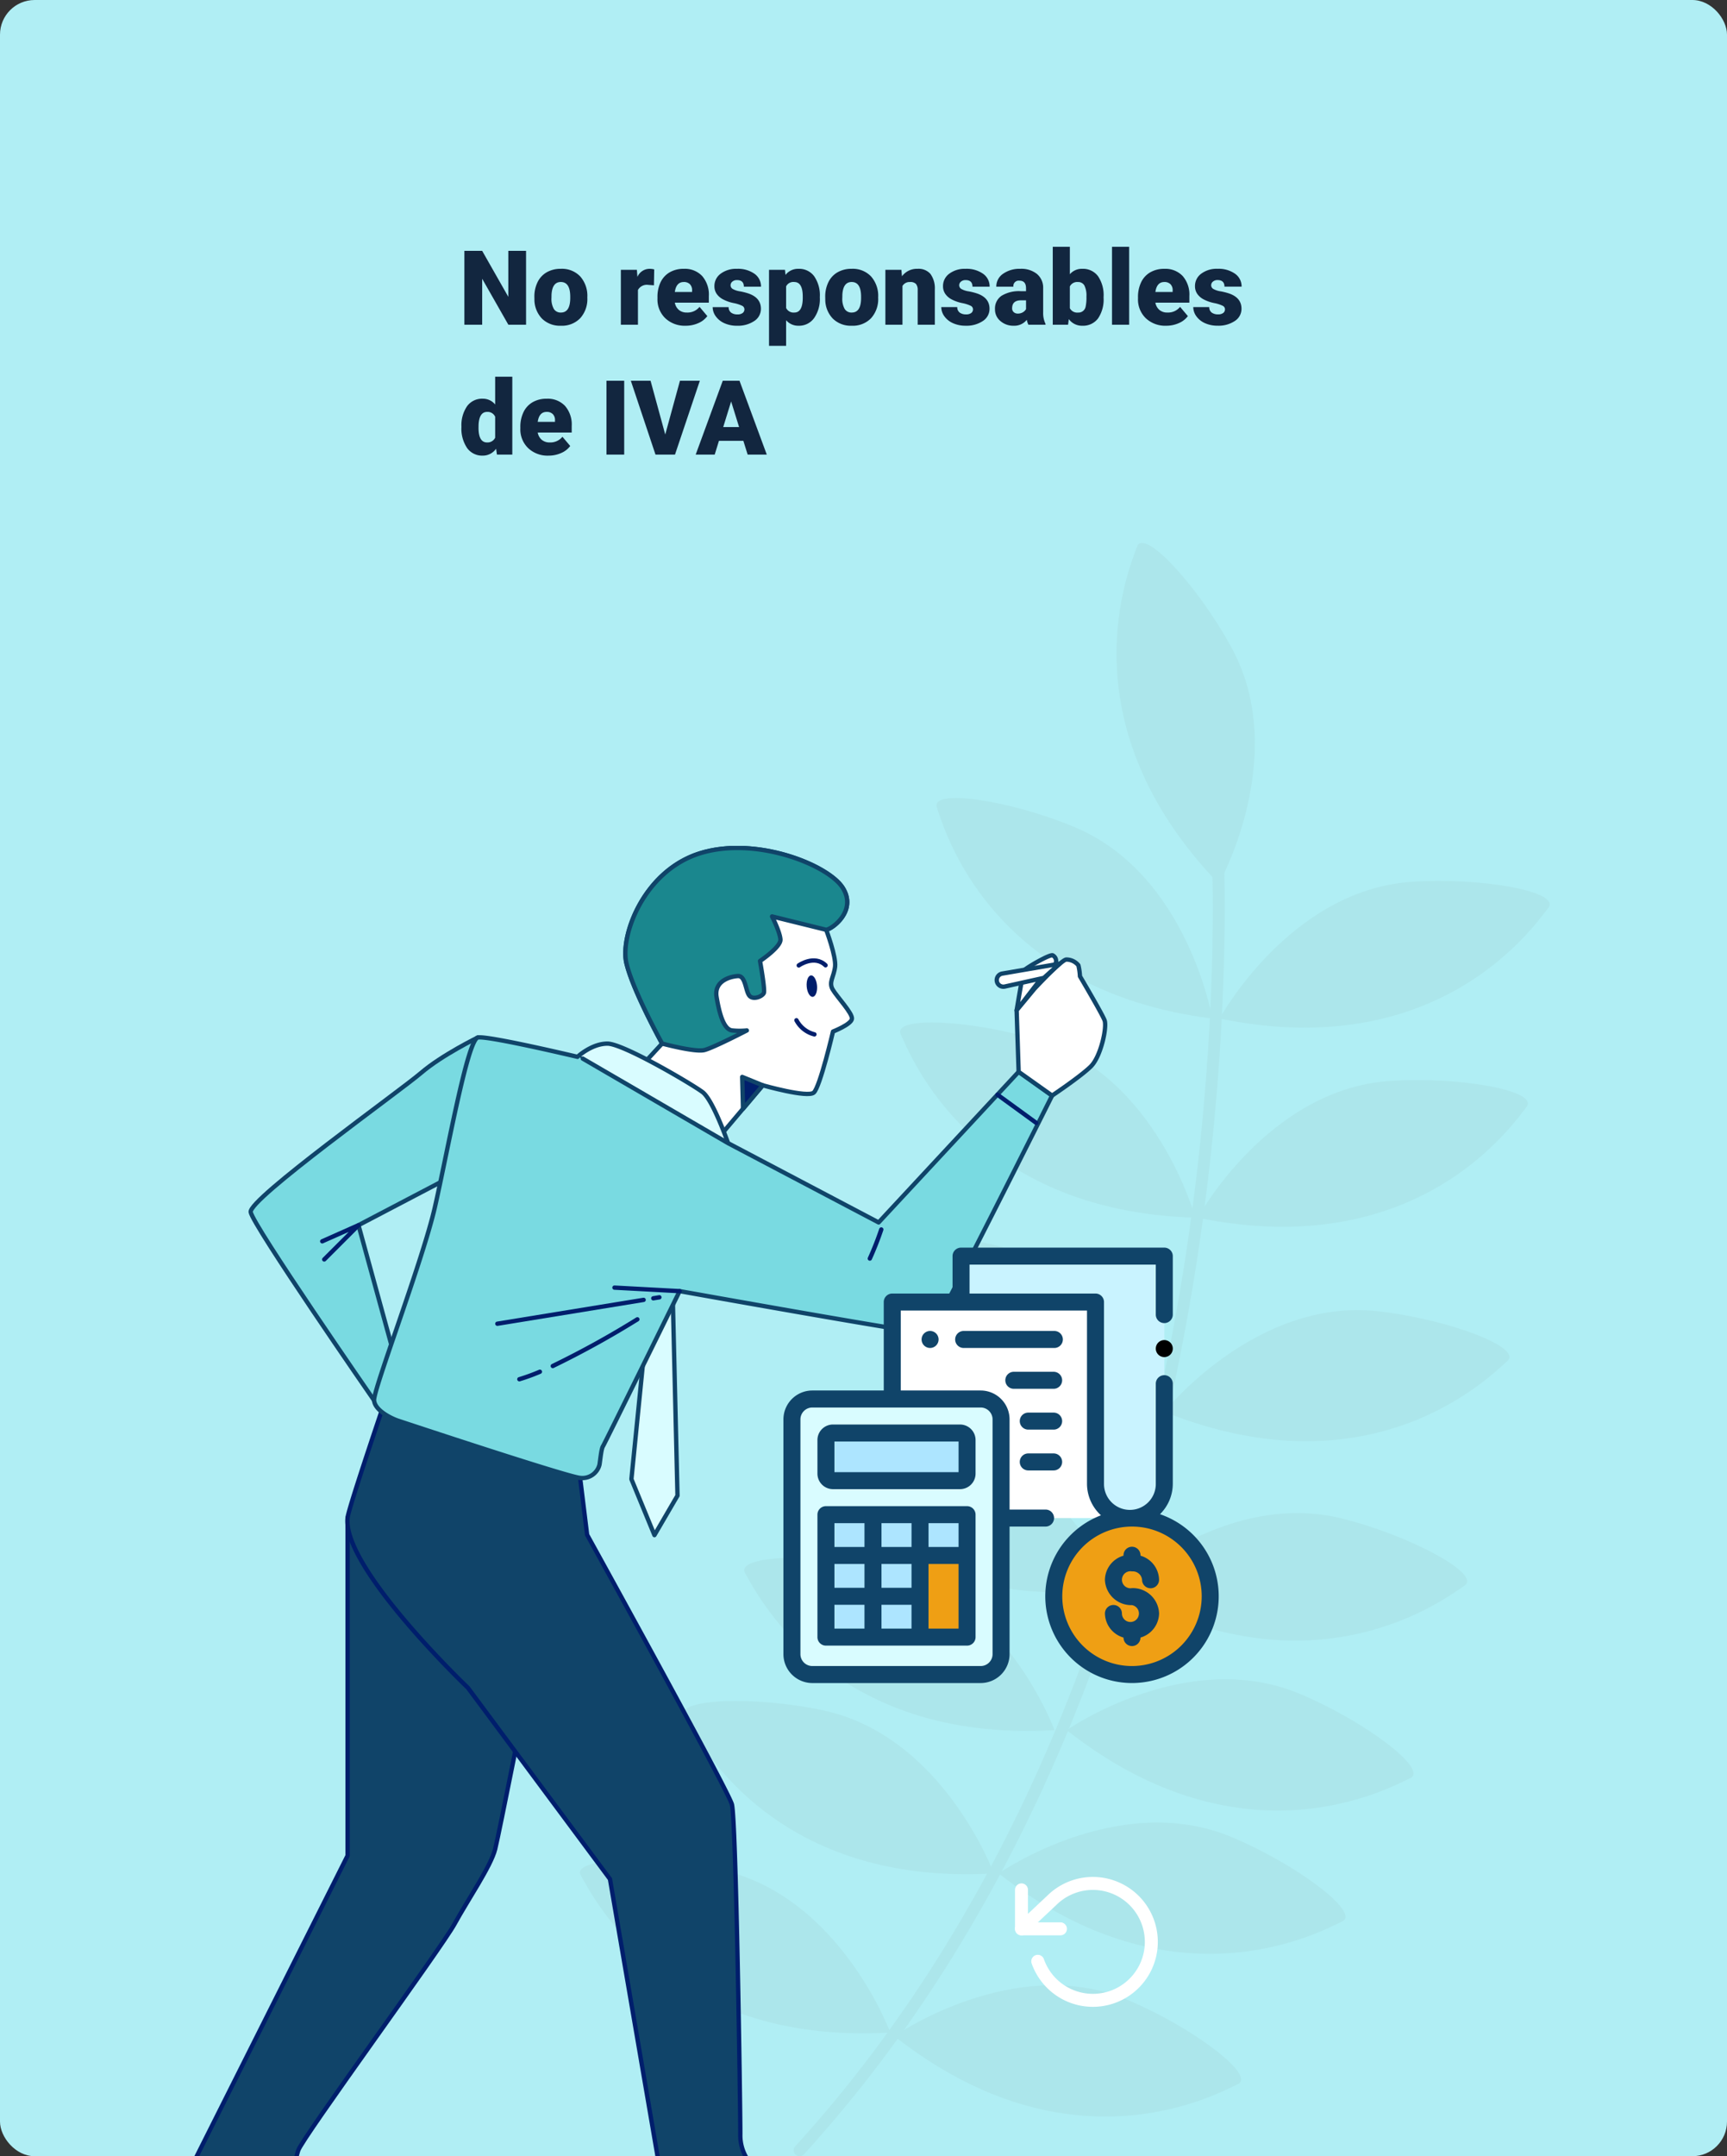 <svg xmlns="http://www.w3.org/2000/svg" xmlns:xlink="http://www.w3.org/1999/xlink" width="399" height="498" viewBox="0 0 399 498">
  <rect x="0" y="0" width="399" height="498" fill="#333333" stroke="none"/>
  <defs>
    <clipPath id="clip-path">
      <rect id="Rectángulo_44603" data-name="Rectángulo 44603" width="224.044" height="372.613" fill="#ace6eb"/>
    </clipPath>
    <clipPath id="clip-path-2">
      <rect id="Rectángulo_44599" data-name="Rectángulo 44599" width="232" height="320" transform="translate(211 2747.158)" fill="#fff" stroke="#707070" stroke-width="1"/>
    </clipPath>
    <clipPath id="clip-path-3">
      <rect id="Rectángulo_44598" data-name="Rectángulo 44598" width="221.215" height="335.531" fill="none"/>
    </clipPath>
  </defs>
  <g id="Grupo_146376" data-name="Grupo 146376" transform="translate(-601 -2560)">
    <rect id="Rectángulo_44596" data-name="Rectángulo 44596" width="399" height="498" rx="8" transform="translate(601 2560)" fill="#b0eef4"/>
    <path id="Trazado_195523" data-name="Trazado 195523" d="M15.539,0h-4.09L5.4-10.617V0H1.289V-17.062H5.4L11.438-6.445V-17.062h4.1Zm1.922-6.457A7.484,7.484,0,0,1,18.2-9.838a5.28,5.28,0,0,1,2.121-2.279,6.388,6.388,0,0,1,3.246-.8,5.83,5.83,0,0,1,4.488,1.764,6.768,6.768,0,0,1,1.641,4.8v.141a6.566,6.566,0,0,1-1.646,4.705A5.846,5.846,0,0,1,23.59.234a5.912,5.912,0,0,1-4.348-1.623,6.348,6.348,0,0,1-1.77-4.4Zm3.949.246a4.718,4.718,0,0,0,.551,2.578,1.835,1.835,0,0,0,1.629.82q2.109,0,2.156-3.246v-.4q0-3.41-2.18-3.41-1.98,0-2.145,2.941ZM45.082-9.105l-1.3-.094a2.336,2.336,0,0,0-2.391,1.172V0H37.441V-12.68h3.7l.129,1.629a3.058,3.058,0,0,1,2.777-1.863,3.851,3.851,0,0,1,1.1.141ZM52.418.234A6.518,6.518,0,0,1,47.7-1.506a6.009,6.009,0,0,1-1.8-4.529v-.328A7.787,7.787,0,0,1,46.611-9.8a5.274,5.274,0,0,1,2.1-2.3A6.35,6.35,0,0,1,52-12.914a5.489,5.489,0,0,1,4.219,1.658,6.516,6.516,0,0,1,1.547,4.623V-5.1H49.91a2.846,2.846,0,0,0,.926,1.676,2.755,2.755,0,0,0,1.852.609,3.549,3.549,0,0,0,2.93-1.312l1.8,2.133A5.045,5.045,0,0,1,55.33-.369,7.069,7.069,0,0,1,52.418.234Zm-.445-10.1q-1.734,0-2.062,2.3h3.984v-.3a1.956,1.956,0,0,0-.48-1.471A1.912,1.912,0,0,0,51.973-9.867Zm14.016,6.3a.912.912,0,0,0-.527-.809,8.021,8.021,0,0,0-2-.633,9.138,9.138,0,0,1-2.437-.861A4.083,4.083,0,0,1,59.555-7.16a3.092,3.092,0,0,1-.5-1.746,3.5,3.5,0,0,1,1.441-2.877,5.938,5.938,0,0,1,3.773-1.131A6.579,6.579,0,0,1,68.3-11.777,3.555,3.555,0,0,1,69.82-8.789H65.859q0-1.523-1.605-1.523a1.591,1.591,0,0,0-1.043.346,1.07,1.07,0,0,0-.422.861.982.982,0,0,0,.516.855,4.872,4.872,0,0,0,1.646.539,14.228,14.228,0,0,1,1.986.5Q69.8-6.223,69.8-3.68A3.321,3.321,0,0,1,68.256-.855a6.758,6.758,0,0,1-3.99,1.09,6.9,6.9,0,0,1-2.906-.586,4.86,4.86,0,0,1-1.992-1.594,3.609,3.609,0,0,1-.715-2.121h3.691a1.526,1.526,0,0,0,.586,1.283,2.41,2.41,0,0,0,1.441.4,1.9,1.9,0,0,0,1.213-.328A1.05,1.05,0,0,0,65.988-3.562ZM83.414-6.246a7.646,7.646,0,0,1-1.33,4.717A4.264,4.264,0,0,1,78.492.234a3.655,3.655,0,0,1-2.871-1.277V4.875H71.672V-12.68h3.691l.117,1.172a3.656,3.656,0,0,1,2.988-1.406,4.3,4.3,0,0,1,3.645,1.729,7.741,7.741,0,0,1,1.3,4.752Zm-3.949-.246q0-3.375-1.969-3.375a1.859,1.859,0,0,0-1.875,1.008v4.992a1.919,1.919,0,0,0,1.9,1.055q1.887,0,1.945-3.258Zm5.191.035a7.484,7.484,0,0,1,.738-3.381,5.28,5.28,0,0,1,2.121-2.279,6.388,6.388,0,0,1,3.246-.8A5.83,5.83,0,0,1,95.25-11.15a6.768,6.768,0,0,1,1.641,4.8v.141a6.566,6.566,0,0,1-1.646,4.705A5.846,5.846,0,0,1,90.785.234a5.912,5.912,0,0,1-4.348-1.623,6.348,6.348,0,0,1-1.77-4.4Zm3.949.246a4.718,4.718,0,0,0,.551,2.578,1.835,1.835,0,0,0,1.629.82q2.109,0,2.156-3.246v-.4q0-3.41-2.18-3.41-1.98,0-2.145,2.941Zm13.652-6.469.129,1.488a4.3,4.3,0,0,1,3.621-1.723,3.618,3.618,0,0,1,2.959,1.184,5.635,5.635,0,0,1,1.014,3.563V0H106.02V-8a2.14,2.14,0,0,0-.387-1.412,1.789,1.789,0,0,0-1.406-.451,1.883,1.883,0,0,0-1.723.914V0H98.555V-12.68ZM118.8-3.562a.912.912,0,0,0-.527-.809,8.021,8.021,0,0,0-2-.633,9.138,9.138,0,0,1-2.437-.861,4.083,4.083,0,0,1-1.465-1.295,3.092,3.092,0,0,1-.5-1.746,3.5,3.5,0,0,1,1.441-2.877,5.938,5.938,0,0,1,3.773-1.131,6.579,6.579,0,0,1,4.031,1.137,3.555,3.555,0,0,1,1.523,2.988h-3.961q0-1.523-1.605-1.523a1.591,1.591,0,0,0-1.043.346,1.07,1.07,0,0,0-.422.861.982.982,0,0,0,.516.855,4.872,4.872,0,0,0,1.646.539,14.228,14.228,0,0,1,1.986.5q2.859.984,2.859,3.527a3.321,3.321,0,0,1-1.541,2.824,6.758,6.758,0,0,1-3.99,1.09,6.9,6.9,0,0,1-2.906-.586,4.86,4.86,0,0,1-1.992-1.594,3.609,3.609,0,0,1-.715-2.121h3.691a1.526,1.526,0,0,0,.586,1.283,2.41,2.41,0,0,0,1.441.4,1.9,1.9,0,0,0,1.213-.328A1.05,1.05,0,0,0,118.8-3.562ZM131.6,0a4.459,4.459,0,0,1-.375-1.137A3.672,3.672,0,0,1,128.18.234,4.5,4.5,0,0,1,125.133-.85a3.45,3.45,0,0,1-1.254-2.725A3.546,3.546,0,0,1,125.4-6.691a7.761,7.761,0,0,1,4.43-1.055h1.219v-.671q0-1.755-1.512-1.755a1.236,1.236,0,0,0-1.406,1.39h-3.949a3.54,3.54,0,0,1,1.564-2.985,6.575,6.575,0,0,1,3.99-1.147,5.764,5.764,0,0,1,3.832,1.184,4.115,4.115,0,0,1,1.441,3.246v5.613A5.748,5.748,0,0,0,135.551-.2V0Zm-2.473-2.578a2.2,2.2,0,0,0,1.225-.316,1.983,1.983,0,0,0,.7-.715V-5.637H129.9q-2.062,0-2.062,1.852a1.131,1.131,0,0,0,.363.873A1.315,1.315,0,0,0,129.129-2.578Zm19.84-3.656a7.728,7.728,0,0,1-1.289,4.793A4.318,4.318,0,0,1,144.047.234,3.747,3.747,0,0,1,140.93-1.3L140.766,0h-3.539V-18h3.949v6.34a3.615,3.615,0,0,1,2.848-1.254,4.319,4.319,0,0,1,3.656,1.7,7.768,7.768,0,0,1,1.289,4.781Zm-3.961-.252a5.155,5.155,0,0,0-.486-2.6,1.639,1.639,0,0,0-1.494-.778,1.891,1.891,0,0,0-1.852,1.018v5.031a1.9,1.9,0,0,0,1.875,1.006,1.677,1.677,0,0,0,1.77-1.357A9.745,9.745,0,0,0,145.008-6.486ZM154.875,0h-3.961V-18h3.961Zm8.566.234a6.518,6.518,0,0,1-4.723-1.74,6.009,6.009,0,0,1-1.8-4.529v-.328a7.787,7.787,0,0,1,.721-3.434,5.274,5.274,0,0,1,2.1-2.3,6.35,6.35,0,0,1,3.281-.814,5.489,5.489,0,0,1,4.219,1.658,6.516,6.516,0,0,1,1.547,4.623V-5.1h-7.852a2.846,2.846,0,0,0,.926,1.676,2.755,2.755,0,0,0,1.852.609,3.549,3.549,0,0,0,2.93-1.312l1.8,2.133a5.045,5.045,0,0,1-2.092,1.623A7.069,7.069,0,0,1,163.441.234ZM163-9.867q-1.734,0-2.062,2.3h3.984v-.3a1.956,1.956,0,0,0-.48-1.471A1.912,1.912,0,0,0,163-9.867Zm14.016,6.3a.912.912,0,0,0-.527-.809,8.021,8.021,0,0,0-2-.633,9.138,9.138,0,0,1-2.437-.861,4.083,4.083,0,0,1-1.465-1.295,3.092,3.092,0,0,1-.5-1.746,3.5,3.5,0,0,1,1.441-2.877,5.938,5.938,0,0,1,3.773-1.131,6.579,6.579,0,0,1,4.031,1.137,3.555,3.555,0,0,1,1.523,2.988h-3.961q0-1.523-1.605-1.523a1.591,1.591,0,0,0-1.043.346,1.07,1.07,0,0,0-.422.861.982.982,0,0,0,.516.855,4.872,4.872,0,0,0,1.646.539,14.228,14.228,0,0,1,1.986.5q2.859.984,2.859,3.527a3.321,3.321,0,0,1-1.541,2.824,6.758,6.758,0,0,1-3.99,1.09,6.9,6.9,0,0,1-2.906-.586,4.86,4.86,0,0,1-1.992-1.594,3.609,3.609,0,0,1-.715-2.121h3.691a1.526,1.526,0,0,0,.586,1.283,2.41,2.41,0,0,0,1.441.4,1.9,1.9,0,0,0,1.213-.328A1.05,1.05,0,0,0,177.012-3.562ZM.609,23.566a7.746,7.746,0,0,1,1.3-4.746,4.282,4.282,0,0,1,3.633-1.734A3.641,3.641,0,0,1,8.4,18.422V12h3.961V30H8.813l-.2-1.359A3.739,3.739,0,0,1,5.52,30.234,4.274,4.274,0,0,1,1.934,28.5,7.991,7.991,0,0,1,.609,23.566Zm3.949.246q0,3.375,1.969,3.375a1.944,1.944,0,0,0,1.875-1.1V21.258a1.892,1.892,0,0,0-1.852-1.125q-1.828,0-1.98,2.953Zm16.184,6.422a6.518,6.518,0,0,1-4.723-1.74,6.009,6.009,0,0,1-1.8-4.529v-.328a7.787,7.787,0,0,1,.721-3.434,5.274,5.274,0,0,1,2.1-2.3,6.35,6.35,0,0,1,3.281-.814,5.489,5.489,0,0,1,4.219,1.658,6.516,6.516,0,0,1,1.547,4.623V24.9H18.234a2.846,2.846,0,0,0,.926,1.676,2.755,2.755,0,0,0,1.852.609,3.549,3.549,0,0,0,2.93-1.312l1.8,2.133a5.045,5.045,0,0,1-2.092,1.623A7.069,7.069,0,0,1,20.742,30.234Zm-.445-10.1q-1.734,0-2.062,2.3h3.984v-.3a1.956,1.956,0,0,0-.48-1.471A1.912,1.912,0,0,0,20.3,20.133ZM38.215,30h-4.1V12.938h4.1Zm9.48-4.641,3.4-12.422h4.594L49.945,30h-4.5l-5.7-17.062h4.559Zm18.047,1.453H60.105L59.121,30H54.727l6.258-17.062h3.867L71.156,30H66.738ZM61.09,23.637h3.668l-1.84-5.918Z" transform="translate(707 2635)" fill="#12263f"/>
    <g id="Grupo_146162" data-name="Grupo 146162" transform="translate(21)">
      <g id="Grupo_146150" data-name="Grupo 146150" transform="translate(714 2685.387)">
        <g id="Grupo_146149" data-name="Grupo 146149" clip-path="url(#clip-path)">
          <path id="Trazado_194635" data-name="Trazado 194635" d="M147.773,109.862S163.889,80.2,192.139,78.28c16.078-1.094,34.589,2.256,31.58,6.016s-24.813,36.093-75.946,25.566" fill="#ace6eb"/>
          <path id="Trazado_194636" data-name="Trazado 194636" d="M146.091,109.862s-5.679-33.272-31.8-44.211c-14.865-6.227-33.466-9.03-31.833-4.5s11.836,42.171,63.629,48.712" fill="#ace6eb"/>
          <path id="Trazado_194637" data-name="Trazado 194637" d="M147.6,78.751s16.48-29.457,3.03-54.373C142.975,10.2,130.262-3.669,128.688.881S111.409,41.129,147.6,78.751" fill="#ace6eb"/>
          <path id="Trazado_194638" data-name="Trazado 194638" d="M142.725,155.856S158.84,126.2,187.09,124.274c16.079-1.094,34.589,2.256,31.581,6.016s-24.814,36.093-75.946,25.566" fill="#ace6eb"/>
          <path id="Trazado_194639" data-name="Trazado 194639" d="M142.164,155.856s-8.875-32.566-35.929-40.923c-15.4-4.757-34.184-5.746-32.119-1.4s15.865,40.826,68.048,42.319" fill="#ace6eb"/>
          <path id="Trazado_194640" data-name="Trazado 194640" d="M134.987,200.689s21.1-26.342,49.25-23.24c16.019,1.766,33.646,8.336,30.02,11.5s-30.805,31.137-79.27,11.735" fill="#ace6eb"/>
          <path id="Trazado_194641" data-name="Trazado 194641" d="M133.994,200.338s-11.147-31.859-38.723-38.291c-15.7-3.66-34.5-3.323-32.138.871s18.7,39.607,70.861,37.42" fill="#ace6eb"/>
          <path id="Trazado_194642" data-name="Trazado 194642" d="M124.215,241.674s24.5-23.223,51.956-16.318c15.63,3.93,32.2,12.839,28.174,15.484s-34.756,26.654-80.13.834" fill="#ace6eb"/>
          <path id="Trazado_194643" data-name="Trazado 194643" d="M124.023,241.594s-13.713-30.842-41.721-35c-15.942-2.366-34.66-.494-31.96,3.493s21.875,37.947,73.681,31.506" fill="#ace6eb"/>
          <path id="Trazado_194644" data-name="Trazado 194644" d="M112.437,274.207s27.677-19.32,53.805-8.406c14.871,6.211,29.929,17.487,25.557,19.5s-38.336,21.185-79.362-11.1" fill="#ace6eb"/>
          <path id="Trazado_194645" data-name="Trazado 194645" d="M109.632,274.207s-11.675-31.67-39.353-37.643c-15.754-3.4-34.554-2.75-32.119,1.4s19.357,39.291,71.472,36.239" fill="#ace6eb"/>
          <path id="Trazado_194646" data-name="Trazado 194646" d="M95.609,307.3s-11.675-31.67-39.353-37.643c-15.754-3.4-34.554-2.75-32.119,1.4S43.494,310.352,95.609,307.3" fill="#ace6eb"/>
          <path id="Trazado_194647" data-name="Trazado 194647" d="M71.686,344.052s-11.675-31.67-39.353-37.643c-15.754-3.4-34.554-2.75-32.119,1.4S19.571,347.1,71.686,344.052" fill="#ace6eb"/>
          <path id="Trazado_194648" data-name="Trazado 194648" d="M96.731,307.3s27.677-19.32,53.8-8.406c14.871,6.211,29.929,17.487,25.557,19.5s-38.336,21.185-79.362-11.1" fill="#ace6eb"/>
          <path id="Trazado_194649" data-name="Trazado 194649" d="M72.612,344.881s27.677-19.32,53.805-8.406c14.871,6.211,29.929,17.487,25.557,19.5s-38.336,21.185-79.362-11.1" fill="#ace6eb"/>
          <path id="Trazado_194650" data-name="Trazado 194650" d="M50.737,372.613a1.37,1.37,0,0,1-1.012-2.293C74.3,343.388,94.649,310.773,110.2,273.383c12.451-29.939,21.875-62.99,28.009-98.234,10.448-60.05,7.666-106.247,7.636-106.707a1.369,1.369,0,1,1,2.733-.174c.03.462,2.834,46.924-7.66,107.279-6.164,35.455-15.642,68.712-28.174,98.848-15.675,37.7-36.2,70.6-61,97.771a1.371,1.371,0,0,1-1.013.447" fill="#ace6eb"/>
        </g>
      </g>
      <g id="Enmascarar_grupo_143957" data-name="Enmascarar grupo 143957" transform="translate(404 -9.158)" clip-path="url(#clip-path-2)">
        <g id="Grupo_146144" data-name="Grupo 146144" transform="translate(210.571 2764.551)">
          <g id="Grupo_146143" data-name="Grupo 146143" clip-path="url(#clip-path-3)">
            <path id="Trazado_194559" data-name="Trazado 194559" d="M166.955,19.4s2.319,6.122,2.057,8.493-1.535,3.593-.559,5.285,4.639,5.511,4.447,6.8-4.37,2.92-4.37,2.92-3,12.837-4.44,14.1-11.781-1.684-11.781-1.684l-11.066,13.1L124.967,50.091l4.078-4.42s-6.757-12.218-8.247-18.557,3.98-21.241,16.895-25.348,29.744,2.628,33.092,7.948-2.46,9.5-3.829,9.688" transform="translate(-10.646 -0.044)" fill="#fff"/>
            <path id="Trazado_194560" data-name="Trazado 194560" d="M166.955,19.4s2.319,6.122,2.057,8.493-1.535,3.593-.559,5.285,4.639,5.511,4.447,6.8-4.37,2.92-4.37,2.92-3,12.837-4.44,14.1-11.781-1.684-11.781-1.684l-11.066,13.1L124.967,50.091l4.078-4.42s-6.757-12.218-8.247-18.557,3.98-21.241,16.895-25.348,29.744,2.628,33.092,7.948S168.324,19.219,166.955,19.4Z" transform="translate(-10.646 -0.044)" fill="none" stroke="#104469" stroke-linecap="round" stroke-linejoin="round" stroke-width="1"/>
            <path id="Trazado_194561" data-name="Trazado 194561" d="M170.784,9.714c-3.348-5.32-20.178-12.053-33.093-7.948S119.307,20.775,120.8,27.114s8.247,18.557,8.247,18.557,7.63,2.068,9.784,1.5,9.793-4.525,9.793-4.525a16.63,16.63,0,0,1-3.366,0c-2-.183-3-3.994-3.627-7.727s3.183-4.734,4.927-4.838,1.744,3.261,2.59,4.455,3.078.253,3.4-.54-.88-7.387-.88-7.387,4.823-3.217,4.718-4.961-1.936-5.336-1.936-5.336l12.5,3.088c1.369-.183,7.177-4.368,3.829-9.688" transform="translate(-10.646 -0.044)" fill="#1a878e"/>
            <path id="Trazado_194562" data-name="Trazado 194562" d="M170.784,9.714c-3.348-5.32-20.178-12.053-33.093-7.948S119.307,20.775,120.8,27.114s8.247,18.557,8.247,18.557,7.63,2.068,9.784,1.5,9.793-4.525,9.793-4.525a16.63,16.63,0,0,1-3.366,0c-2-.183-3-3.994-3.627-7.727s3.183-4.734,4.927-4.838,1.744,3.261,2.59,4.455,3.078.253,3.4-.54-.88-7.387-.88-7.387,4.823-3.217,4.718-4.961-1.936-5.336-1.936-5.336l12.5,3.088C168.324,19.219,174.132,15.034,170.784,9.714Z" transform="translate(-10.646 -0.044)" fill="none" stroke="#104469" stroke-linecap="round" stroke-linejoin="round" stroke-width="1"/>
            <path id="Trazado_194563" data-name="Trazado 194563" d="M168.895,35.159c.114,1.368-.329,2.52-.988,2.576s-1.288-1.009-1.4-2.376.329-2.521.989-2.576,1.287,1.008,1.4,2.376" transform="translate(-14.702 -2.895)" fill="#001e6c"/>
            <path id="Trazado_194564" data-name="Trazado 194564" d="M164.494,30.142s3.585-2.537,6.191-.035" transform="translate(-14.526 -2.561)" fill="none" stroke="#001e6c" stroke-linecap="round" stroke-linejoin="round" stroke-width="1"/>
            <path id="Trazado_194565" data-name="Trazado 194565" d="M163.914,44.145a6.512,6.512,0,0,0,4.15,3.261" transform="translate(-14.475 -3.898)" fill="none" stroke="#001e6c" stroke-linecap="round" stroke-linejoin="round" stroke-width="1"/>
            <path id="Trazado_194566" data-name="Trazado 194566" d="M154.924,60.441,150.163,58.5l.194,7.36Z" transform="translate(-13.261 -5.167)" fill="#001e6c"/>
            <path id="Trazado_194567" data-name="Trazado 194567" d="M154.924,60.441,150.163,58.5l.194,7.36Z" transform="translate(-13.261 -5.167)" fill="none" stroke="#104469" stroke-linecap="round" stroke-linejoin="round" stroke-width="1"/>
            <path id="Trazado_194568" data-name="Trazado 194568" d="M78.121,48.5s-8.286,4.021-13.175,8.21-39.8,29.1-39.337,32.122,28.506,43.487,28.506,43.487l5.477-7.408L50.515,91.86,70.067,81.618Z" transform="translate(-2.261 -4.283)" fill="#79dae1"/>
            <path id="Trazado_194569" data-name="Trazado 194569" d="M78.121,48.5s-8.286,4.021-13.175,8.21-39.8,29.1-39.337,32.122,28.506,43.487,28.506,43.487l5.477-7.408L50.515,91.86,70.067,81.618Z" transform="translate(-2.261 -4.283)" fill="none" stroke="#104469" stroke-linecap="round" stroke-linejoin="round" stroke-width="1"/>
            <path id="Trazado_194570" data-name="Trazado 194570" d="M43.737,99.784l8.379-3.724L44.2,103.974" transform="translate(-3.862 -8.483)" fill="none" stroke="#001e6c" stroke-linecap="round" stroke-linejoin="round" stroke-width="1"/>
            <path id="Trazado_194571" data-name="Trazado 194571" d="M143.212,73.053s-3.459-9.968-5.9-11.8S119,50.064,115.341,50.064s-6.917,3.052-6.917,3.052,16.616,9.115,21.5,12.573a106.806,106.806,0,0,0,13.289,7.364" transform="translate(-9.575 -4.421)" fill="#d9fcff"/>
            <path id="Trazado_194572" data-name="Trazado 194572" d="M143.212,73.053s-3.459-9.968-5.9-11.8S119,50.064,115.341,50.064s-6.917,3.052-6.917,3.052,16.616,9.115,21.5,12.573A106.806,106.806,0,0,0,143.212,73.053Z" transform="translate(-9.575 -4.421)" fill="none" stroke="#104469" stroke-linecap="round" stroke-linejoin="round" stroke-width="1"/>
            <path id="Trazado_194573" data-name="Trazado 194573" d="M45.782,170.148v78.06L3.931,331.574S-1.01,337.5.967,341.455s10.455,6.818,18.95,2.957c3.148-1.431,8.717,2.972,14.151,1.49s9.962-3.756,7.986-8.7c-.891-2.227-6.1-2.442-8.751-3.347-3.231-1.1-3.9-2.638-3.9-2.638s4.972-5.529,4.972-8.987-.988-2.965,0-5.929,33.146-46.851,36.11-52.285,8.4-13.34,9.388-17.292,7.41-36.561,7.41-36.561Z" transform="translate(-0.044 -15.026)" fill="#104469"/>
            <path id="Trazado_194574" data-name="Trazado 194574" d="M45.782,170.148v78.06L3.931,331.574S-1.01,337.5.967,341.455s10.455,6.818,18.95,2.957c3.148-1.431,8.717,2.972,14.151,1.49s9.962-3.756,7.986-8.7c-.891-2.227-6.1-2.442-8.751-3.347-3.231-1.1-3.9-2.638-3.9-2.638s4.972-5.529,4.972-8.987-.988-2.965,0-5.929,33.146-46.851,36.11-52.285,8.4-13.34,9.388-17.292,7.41-36.561,7.41-36.561Z" transform="translate(-0.044 -15.026)" fill="none" stroke="#001e6c" stroke-linecap="round" stroke-linejoin="round" stroke-width="1"/>
            <path id="Trazado_194575" data-name="Trazado 194575" d="M59.55,138.176s-9.1,26.647-9.387,29.149c-1.342,11.508,27.791,39.292,27.791,39.292l32.827,44.192,13.489,78.565.053,13.675a4.422,4.422,0,0,0,3.9,3.973c3.823.439,14.1.178,16.66.178,3.953,0,14.711-1.95,16.622-2.293,1.459-.263,4.446-3.459,3.459-5.929s-8.085-3.183-10.556-4.17a41.637,41.637,0,0,1-9.172-5.8c-.668-.669-.232-3.386-.212-5.576a13.116,13.116,0,0,0-2.375-7.734,10.1,10.1,0,0,1-1.75-6c0-6.422-.968-72.721-1.956-76.179s-33.444-62.24-33.444-62.24l-1.613-13.136Z" transform="translate(-4.426 -12.202)" fill="#104469"/>
            <path id="Trazado_194576" data-name="Trazado 194576" d="M59.55,138.176s-9.1,26.647-9.387,29.149c-1.342,11.508,27.791,39.292,27.791,39.292l32.827,44.192,13.489,78.565.053,13.675a4.422,4.422,0,0,0,3.9,3.973c3.823.439,14.1.178,16.66.178,3.953,0,14.711-1.95,16.622-2.293,1.459-.263,4.446-3.459,3.459-5.929s-8.085-3.183-10.556-4.17a41.637,41.637,0,0,1-9.172-5.8c-.668-.669-.232-3.386-.212-5.576a13.116,13.116,0,0,0-2.375-7.734,10.1,10.1,0,0,1-1.75-6c0-6.422-.968-72.721-1.956-76.179s-33.444-62.24-33.444-62.24l-1.613-13.136Z" transform="translate(-4.426 -12.202)" fill="none" stroke="#001e6c" stroke-linecap="round" stroke-linejoin="round" stroke-width="1"/>
            <path id="Trazado_194577" data-name="Trazado 194577" d="M127.412,101.345l-5.323,53.235,5.323,12.929,5.323-9.126L131.215,94.5" transform="translate(-10.782 -8.345)" fill="#d9fcff"/>
            <path id="Trazado_194578" data-name="Trazado 194578" d="M127.412,101.345l-5.323,53.235,5.323,12.929,5.323-9.126L131.215,94.5" transform="translate(-10.782 -8.345)" fill="none" stroke="#104469" stroke-linecap="round" stroke-linejoin="round" stroke-width="1"/>
            <path id="Trazado_194579" data-name="Trazado 194579" d="M103.872,52.976S83.324,48.094,80.882,48.5s-7.12,26.854-9.968,39.264-14.241,42.113-14.037,44.553,4.272,4.273,5.493,4.68,39.264,13.02,42.112,13.223a4.068,4.068,0,0,0,4.476-3.051c.2-1.221.407-3.662.813-4.272s17.7-35.806,17.7-35.806,56.76,10.172,57.777,9.765,28.278-54.928,28.278-54.928l-7.73-5.494L173.448,91.223,138.66,72.913l-33.568-19.53" transform="translate(-5.023 -4.281)" fill="#79dae1"/>
            <path id="Trazado_194580" data-name="Trazado 194580" d="M103.872,52.976S83.324,48.094,80.882,48.5s-7.12,26.854-9.968,39.264-14.241,42.113-14.037,44.553,4.272,4.273,5.493,4.68,39.264,13.02,42.112,13.223a4.068,4.068,0,0,0,4.476-3.051c.2-1.221.407-3.662.813-4.272s17.7-35.806,17.7-35.806,56.76,10.172,57.777,9.765,28.278-54.928,28.278-54.928l-7.73-5.494L173.448,91.223,138.66,72.913l-33.568-19.53" transform="translate(-5.023 -4.281)" fill="none" stroke="#104469" stroke-linecap="round" stroke-linejoin="round" stroke-width="1"/>
            <line id="Línea_136" data-name="Línea 136" x1="15.055" y1="0.814" transform="translate(107.393 101.997)" fill="none" stroke="#001e6c" stroke-linecap="round" stroke-linejoin="round" stroke-width="1"/>
            <line id="Línea_137" data-name="Línea 137" x1="33.793" y2="5.509" transform="translate(80.336 104.828)" fill="none" stroke="#001e6c" stroke-linecap="round" stroke-linejoin="round" stroke-width="1"/>
            <line id="Línea_138" data-name="Línea 138" x1="1.409" y2="0.23" transform="translate(116.36 104.235)" fill="none" stroke="#001e6c" stroke-linecap="round" stroke-linejoin="round" stroke-width="1"/>
            <path id="Trazado_194581" data-name="Trazado 194581" d="M98.438,133.188a45.2,45.2,0,0,1-4.742,1.729" transform="translate(-8.274 -11.762)" fill="none" stroke="#001e6c" stroke-linecap="round" stroke-linejoin="round" stroke-width="1"/>
            <path id="Trazado_194582" data-name="Trazado 194582" d="M121.705,119.91a213.23,213.23,0,0,1-19.54,10.781" transform="translate(-9.022 -10.589)" fill="none" stroke="#001e6c" stroke-linecap="round" stroke-linejoin="round" stroke-width="1"/>
            <path id="Trazado_194583" data-name="Trazado 194583" d="M185.154,97.149a71.642,71.642,0,0,1-2.645,6.714" transform="translate(-16.117 -8.579)" fill="none" stroke="#001e6c" stroke-linecap="round" stroke-linejoin="round" stroke-width="1"/>
            <line id="Línea_139" data-name="Línea 139" x2="8.952" y2="6.51" transform="translate(195.89 57.443)" fill="none" stroke="#001e6c" stroke-linecap="round" stroke-linejoin="round" stroke-width="1"/>
            <path id="Trazado_194584" data-name="Trazado 194584" d="M219.711,40.4s1.45-8.706,1.693-9.189,6.045-3.869,6.65-3.506a1.471,1.471,0,0,1,.484,2.176,20.118,20.118,0,0,1-3.265,3.265Z" transform="translate(-19.402 -2.444)" fill="#fff"/>
            <path id="Trazado_194585" data-name="Trazado 194585" d="M219.711,40.4s1.45-8.706,1.693-9.189,6.045-3.869,6.65-3.506a1.471,1.471,0,0,1,.484,2.176,20.118,20.118,0,0,1-3.265,3.265Z" transform="translate(-19.402 -2.444)" fill="none" stroke="#104469" stroke-linecap="round" stroke-linejoin="round" stroke-width="1"/>
            <path id="Trazado_194586" data-name="Trazado 194586" d="M220.176,54.694l-.464-14.2,4.111-4.959s6.287-6.771,7.376-6.771a3.6,3.6,0,0,1,2.781,1.331,13.732,13.732,0,0,1,.363,2.539s5.078,8.585,5.683,10.157-.846,8.343-3.144,10.639-8.974,6.756-8.974,6.756Z" transform="translate(-19.403 -2.54)" fill="#fff"/>
            <path id="Trazado_194587" data-name="Trazado 194587" d="M220.176,54.694l-.464-14.2,4.111-4.959s6.287-6.771,7.376-6.771a3.6,3.6,0,0,1,2.781,1.331,13.732,13.732,0,0,1,.363,2.539s5.078,8.585,5.683,10.157-.846,8.343-3.144,10.639-8.974,6.756-8.974,6.756Z" transform="translate(-19.403 -2.54)" fill="none" stroke="#104469" stroke-linecap="round" stroke-linejoin="round" stroke-width="1"/>
            <path id="Trazado_194588" data-name="Trazado 194588" d="M229.183,29.826,215.953,32.1a1.525,1.525,0,1,0,.576,2.994l9.025-2Z" transform="translate(-18.959 -2.634)" fill="#fff"/>
            <path id="Trazado_194589" data-name="Trazado 194589" d="M229.183,29.826,215.953,32.1a1.525,1.525,0,1,0,.576,2.994l9.025-2Z" transform="translate(-18.959 -2.634)" fill="none" stroke="#104469" stroke-linecap="round" stroke-linejoin="round" stroke-width="1"/>
          </g>
        </g>
      </g>
      <g id="Icon_feather-rotate-ccw" data-name="Icon feather-rotate-ccw" transform="translate(814.5 2990.486)">
        <path id="Trazado_194131" data-name="Trazado 194131" d="M1.5,6v9h9" fill="none" stroke="#fff" stroke-linecap="round" stroke-linejoin="round" stroke-width="3"/>
        <path id="Trazado_194132" data-name="Trazado 194132" d="M5.265,22.5A13.5,13.5,0,1,0,8.46,8.46L1.5,15" fill="none" stroke="#fff" stroke-linecap="round" stroke-linejoin="round" stroke-width="3"/>
      </g>
    </g>
    <g id="impuestos" transform="translate(782 2848.152)">
      <g id="Grupo_146164" data-name="Grupo 146164" transform="translate(25.142 12.571)">
        <path id="Trazado_194705" data-name="Trazado 194705" d="M407.537,317.934h.484v-.016C407.86,317.928,407.7,317.934,407.537,317.934Z" transform="translate(-352.631 -268.044)" fill="#fff"/>
        <path id="Trazado_194706" data-name="Trazado 194706" d="M174.958,105.943V64H128v49.89h54.906A7.948,7.948,0,0,1,174.958,105.943Z" transform="translate(-128 -64)" fill="#fff"/>
      </g>
      <path id="Trazado_194707" data-name="Trazado 194707" d="M128,20.607h46.958V62.549a7.948,7.948,0,0,0,7.948,7.948h0a7.948,7.948,0,0,0,7.948-7.948V10H143.9V20.312" transform="translate(-102.858 -8.036)" fill="#c9f3ff"/>
      <path id="Trazado_194708" data-name="Trazado 194708" d="M53.6,178H14.714A4.714,4.714,0,0,0,10,182.714v54.212a4.714,4.714,0,0,0,4.714,4.714H53.6a4.714,4.714,0,0,0,4.714-4.714V182.714A4.714,4.714,0,0,0,53.6,178Z" transform="translate(-8.036 -143.037)" fill="#d9fcff"/>
      <g id="Grupo_146165" data-name="Grupo 146165" transform="translate(9.821 42.819)">
        <path id="Trazado_194709" data-name="Trazado 194709" d="M80.985,229H51.62a1.621,1.621,0,0,1-1.62-1.62V219.62A1.621,1.621,0,0,1,51.62,218H80.985a1.621,1.621,0,0,1,1.62,1.62v7.759A1.621,1.621,0,0,1,80.985,229Z" transform="translate(-50 -218)" fill="#ade5ff"/>
        <rect id="Rectángulo_44608" data-name="Rectángulo 44608" width="33" height="29" transform="translate(0.179 19.028)" fill="#ade5ff"/>
      </g>
      <rect id="Rectángulo_44609" data-name="Rectángulo 44609" width="10.868" height="18.856" transform="translate(31.559 71.104)" fill="#ef9f14"/>
      <circle id="Elipse_1300" data-name="Elipse 1300" cx="17.5" cy="17.5" r="17.5" transform="translate(63 62.848)" fill="#ef9f14"/>
      <path id="Trazado_194710" data-name="Trazado 194710" d="M40,211.585v7.759a3.589,3.589,0,0,0,3.585,3.585H72.949a3.589,3.589,0,0,0,3.585-3.585v-7.759A3.589,3.589,0,0,0,72.949,208H43.585A3.589,3.589,0,0,0,40,211.585Zm3.928.344H72.606V219H43.928Z" transform="translate(-32.143 -167.145)" fill="#104469"/>
      <path id="Trazado_194711" data-name="Trazado 194711" d="M74.57,304H41.964A1.964,1.964,0,0,0,40,305.964v28.284a1.964,1.964,0,0,0,1.964,1.964H74.57a1.964,1.964,0,0,0,1.964-1.964V305.964A1.964,1.964,0,0,0,74.57,304Zm-1.964,9.428h-6.94v-5.5h6.94Zm-28.677,3.928h6.94v5.5h-6.94Zm10.868,0h6.94v5.5H54.8Zm6.94-3.928H54.8v-5.5h6.94Zm-17.809-5.5h6.94v5.5h-6.94Zm0,18.856h6.94v5.5h-6.94Zm10.868,0h6.94v5.5H54.8Zm17.809,5.5h-6.94V317.356h6.94Z" transform="translate(-32.143 -244.289)" fill="#104469"/>
      <path id="Trazado_194712" data-name="Trazado 194712" d="M439.964,108.71a1.965,1.965,0,1,0,1.389.576A1.979,1.979,0,0,0,439.964,108.71Z" transform="translate(-351.969 -87.357)"/>
      <path id="Trazado_194713" data-name="Trazado 194713" d="M384.408,357.415a2.159,2.159,0,0,1,2.327,1.93,1.964,1.964,0,1,0,3.928,0,5.917,5.917,0,0,0-4.291-5.561v-.1a1.964,1.964,0,0,0-3.928,0v.1a5.918,5.918,0,0,0-4.291,5.561,6.074,6.074,0,0,0,6.256,5.859,1.964,1.964,0,1,1-2.327,1.93,1.964,1.964,0,1,0-3.928,0,5.918,5.918,0,0,0,4.294,5.562,1.962,1.962,0,0,0,3.924,0,5.918,5.918,0,0,0,4.294-5.562,6.074,6.074,0,0,0-6.256-5.859,1.964,1.964,0,1,1,0-3.861Z" transform="translate(-303.876 -282.634)" fill="#104469"/>
      <path id="Trazado_194714" data-name="Trazado 194714" d="M87,61.569a9.881,9.881,0,0,0,2.959-7.056V31.427a1.964,1.964,0,0,0-3.928,0V54.513a5.984,5.984,0,1,1-11.967,0V12.571A1.964,1.964,0,0,0,72.1,10.607H43V3.928h43.03v11.54a1.964,1.964,0,0,0,3.928,0V1.964A1.964,1.964,0,0,0,88,0H41.037a1.964,1.964,0,0,0-1.964,1.964v8.642H25.142a1.964,1.964,0,0,0-1.964,1.964V33H6.678A6.686,6.686,0,0,0,0,39.677V93.888a6.686,6.686,0,0,0,6.678,6.678H45.569a6.686,6.686,0,0,0,6.678-6.678V64.425h8.315a1.964,1.964,0,0,0,0-3.928H52.247V39.677A6.686,6.686,0,0,0,45.569,33H27.106V14.535h43.03V54.513a9.888,9.888,0,0,0,3.227,7.311A20.033,20.033,0,1,0,87,61.569ZM48.319,39.677V93.888a2.753,2.753,0,0,1-2.75,2.75H6.678a2.753,2.753,0,0,1-2.75-2.75V39.677a2.753,2.753,0,0,1,2.75-2.75H45.569A2.753,2.753,0,0,1,48.319,39.677ZM80.532,96.638A16.106,16.106,0,1,1,96.638,80.532,16.125,16.125,0,0,1,80.532,96.638Z" fill="#104469"/>
      <path id="Trazado_194715" data-name="Trazado 194715" d="M262.964,149.928h9.2a1.964,1.964,0,0,0,0-3.928h-9.2a1.964,1.964,0,0,0,0,3.928Z" transform="translate(-209.735 -117.323)" fill="#104469"/>
      <path id="Trazado_194716" data-name="Trazado 194716" d="M226.88,99.964A1.964,1.964,0,0,0,224.916,98H203.964a1.964,1.964,0,0,0,0,3.928h20.951A1.964,1.964,0,0,0,226.88,99.964Z" transform="translate(-162.323 -78.751)" fill="#104469"/>
      <path id="Trazado_194717" data-name="Trazado 194717" d="M163.076,98.576A1.963,1.963,0,1,0,164.464,98,1.979,1.979,0,0,0,163.076,98.576Z" transform="translate(-130.582 -78.751)" fill="#104469"/>
      <path id="Trazado_194718" data-name="Trazado 194718" d="M285.826,194h-5.862a1.964,1.964,0,1,0,0,3.928h5.862a1.964,1.964,0,1,0,0-3.928Z" transform="translate(-223.396 -155.895)" fill="#104469"/>
      <path id="Trazado_194719" data-name="Trazado 194719" d="M279.964,245.928h5.862a1.964,1.964,0,1,0,0-3.928h-5.862a1.964,1.964,0,1,0,0,3.928Z" transform="translate(-223.396 -194.467)" fill="#104469"/>
    </g>
  </g>
</svg>
